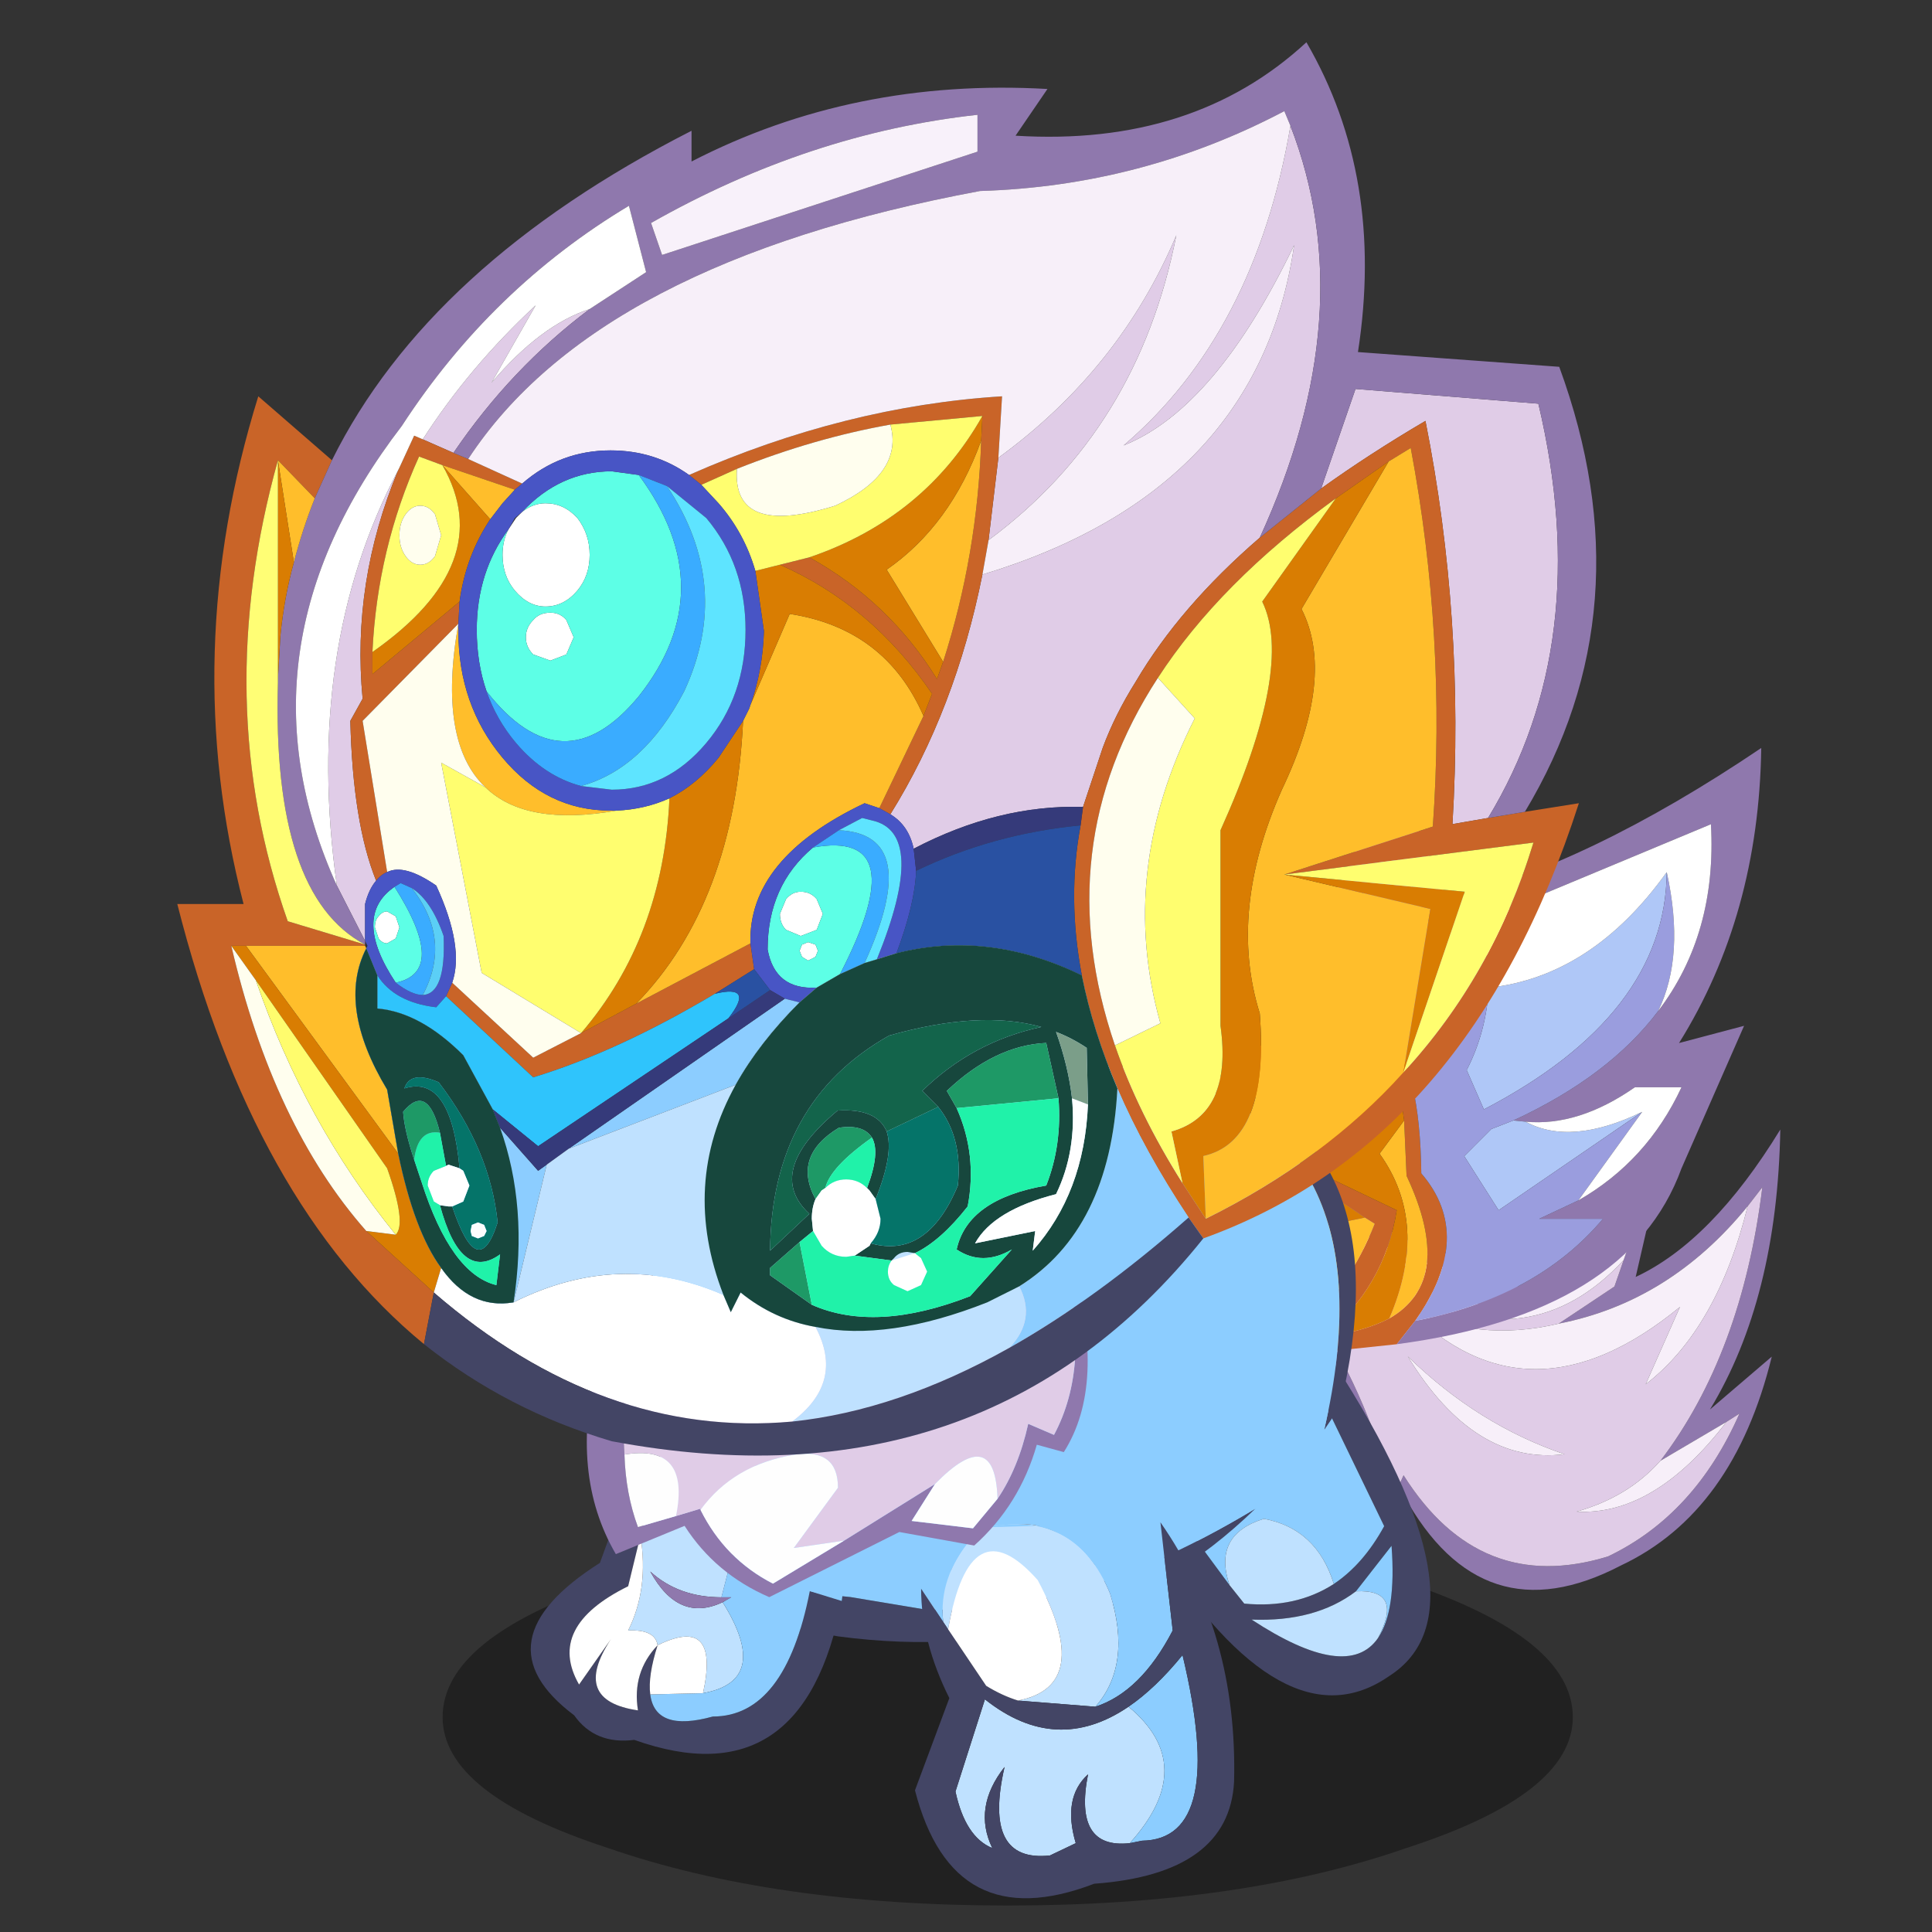 <svg xmlns:ffdec="https://www.free-decompiler.com/flash" xmlns:xlink="http://www.w3.org/1999/xlink" ffdec:objectType="frame" height="90" width="90" xmlns="http://www.w3.org/2000/svg"><rect width="100%" height="100%" fill="#333333" stroke="none"/><use ffdec:characterId="26" height="146.5" transform="matrix(.605 0 0 .606 -3.72 .06)" width="153.35" xlink:href="#a"/><defs><g id="a" transform="translate(6.15 -.1)"><use ffdec:characterId="1" height="9.8" transform="matrix(1.568 0 0 2.955 34.079 117.522)" width="55.5" xlink:href="#b"/><use ffdec:characterId="8" height="117.9" transform="matrix(.569 -.435 .212 .692 75.013 58.224)" width="75.9" xlink:href="#c"/><use ffdec:characterId="10" height="13.55" transform="matrix(1.89 0 0 1.89 89 104.75)" width="11.2" xlink:href="#d"/><use ffdec:characterId="12" height="26.9" transform="matrix(1.89 0 0 1.89 86.85 57.5)" width="25.8" xlink:href="#e"/><use ffdec:characterId="14" height="23.5" transform="matrix(1.89 0 0 1.89 47.15 81.85)" width="30.3" xlink:href="#f"/><use ffdec:characterId="16" height="16" transform="matrix(1.89 0 0 1.89 70.45 115.7)" width="13" xlink:href="#g"/><use ffdec:characterId="18" height="13.75" transform="matrix(1.89 0 0 1.89 40.9 108.8)" width="12.9" xlink:href="#h"/><use ffdec:characterId="20" height="13.85" transform="matrix(1.89 0 0 1.89 45.15 96.6)" width="20.4" xlink:href="#i"/><use ffdec:characterId="25" height="57.5" transform="matrix(1.89 0 0 1.89 13.65 3.25)" width="57.8" xlink:href="#j"/></g><g id="k" fill-rule="evenodd"><path d="M8.1 3.95Q4.35 5.55.9 9.65 0 14 4.9 12.8q8.05-8.75 13.25 2.65Q21 26.2 20.45 36.5l1.8-1.3q4.3 16.1 19.7 21.4 10.9 2.25 19.2-3.8l-1.7-.15-8.55-1.05q12.5-4 20.35-17.6l-2.25.7q-11.75 3.25-24.65-2.45l7.35.5L53.6 31l1.9-1.75Q40.75 31.5 33.75 22.3l1.15.05 2.6.1q-9.7-7.5-13.45-15.15Q15.55.8 8.1 3.95m-3.65 10.4q-4.7.3-4.85-4.15 12-16.7 26.2-2.9 7.45 13.3 20.35 17.9l-5.5.95q9.1 3.65 19.05.45l-5.35 6.75q9.55 2.05 20.8-3.3-6 15-17.1 20.35l8.55-.5q-9.4 11.4-23.55 8.4Q25.4 55.25 21.6 37l-2.5 1.15q1.2-10.6-1.8-22.35-4.75-10.3-12.85-1.45" fill="#8f78ad" transform="translate(.4 -1.05)"/><path d="m59.45 52.65 1.7.15q-8.3 6.05-19.2 3.8-15.4-5.3-19.7-21.4l-1.8 1.3q.55-10.3-2.3-21.05-5.2-11.4-13.25-2.65Q0 14 .9 9.65q3.45-4.1 7.2-5.7Q14 7 20.3 6.65l14.6 15.7-1.15-.05-5.6-3.85Q40.1 33.65 53.6 31l-1.9 1.75-7.35-.5Q34.7 28.35 28.2 20.3q9.25 19.55 30 18.8l-6.35 4.6q9.7-.05 17.15-9l2.25-.7Q63.4 47.6 50.9 51.6q-4.75 1.05-10.9-1.2 8.4 5.75 19.45 2.25M40.6 44.4q-8.5-8.6-13.9-19.6 3.65 14.4 13.9 19.6" fill="#e0cce7" transform="translate(.4 -1.05)"/><path d="M59.45 52.65Q48.4 56.15 40 50.4q6.15 2.25 10.9 1.2l8.55 1.05M69 34.7q-7.45 8.95-17.15 9l6.35-4.6q-20.75.75-30-18.8 6.5 8.05 16.15 11.95 12.9 5.7 24.65 2.45M53.6 31q-13.5 2.65-25.45-12.55l5.6 3.85q7 9.2 21.75 6.95L53.6 31m-18.7-8.65L20.3 6.65Q14 7 8.1 3.95 15.55.8 24.05 7.3q3.75 7.65 13.45 15.15l-2.6-.1m5.7 22.05q-10.25-5.2-13.9-19.6 5.4 11 13.9 19.6" fill="#f7eff9" transform="translate(.4 -1.05)"/></g><g id="l" fill-rule="evenodd"><path d="M6.2.25 7.25 0q6.5 10.05 2.25 12.75Q5.25 15.7 0 7.5q.15-1.05.45-1.9L3 9.05l.6.75q2.1.2 3.65-.8 1.2-.8 2.05-2.35L6.2.25M9.05 11.2q.75-1.1.55-3.75L8.15 9.3Q6.5 10.55 3.9 10.45q3.9 2.55 5.15.75" fill="#434565"/><path d="M.45 5.6Q1.75 1.65 6.2.25l3.1 6.4Q8.45 8.2 7.25 9q-.7-2.25-2.85-2.65Q2.3 7 3 9.05L.45 5.6m8.6 5.6q1.05-2-.9-1.9L9.6 7.45q.2 2.65-.55 3.75" fill="#8ccdff"/><path d="M3 9.05Q2.3 7 4.4 6.35q2.15.4 2.85 2.65-1.55 1-3.65.8L3 9.05m5.15.25q1.95-.1.9 1.9Q7.8 13 3.9 10.45q2.6.1 4.25-1.15" fill="#bfe1ff"/></g><g id="m" fill-rule="evenodd"><path d="M5.65 11.95q.65-.4 1.2-.65 5-2.45 5.1 6 2.2 2.55-.25 6l-.75.95-3.8.4Q3.35 27 .3 26.9q-.95-5.35 1.1-11.3 2.4-2.45 4.25-3.65m.2 12.55 1.35-1q1.85-1.6 2.85-4.15l-.4-.25q-3.4-2.4-7.5-3.1-1.8 4.4-1.7 7.85 0 1.2.25 2.25 3-.35 5.15-1.6m4.8-1.3q2.7-1.55.7-5.8l-.1-2.25q-.8-6.65-8.35-.2l8.05 3.85q-.5 3.15-3 5.15 1.65-.2 2.7-.75" fill="#c96428"/><path d="M6.85 11.3q-.55.25-1.2.65L10.8.85l2.2 5.3Q18.75 4.75 25.8 0q-.1 6.8-3.35 12l2.65-.7-2.55 5.8q-2.15 5.9-11.6 7.15l.75-.95q4.95-.95 7.65-4.15h-2.6l1.6-.75q2.8-1.6 4.2-4.6h-1.9q-2.3 1.6-4.45 1.4l-.5-.05q3.9-1.8 5.9-4.45 2.4-3.15 2.15-7.6L14.5 6.95l-1.9.8-1.95-4-3.8 7.55" fill="#8f78ad"/><path d="m15.7 15.15.5.05q1.85 1 4.75-.4l-5.85 4-1.4-2.2 1.1-1.1.9-.35m6.25-10.1q-.05 5.8-7.45 9.65l-.7-1.6q.8-1.55.9-3.35 4.2-.45 7.25-4.7" fill="#afc7f7"/><path d="M11.7 23.3q2.45-3.45.25-6-.1-8.45-5.1-6l3.8-7.55 1.95 4 1.9-.8.2 2.8q-.1 1.8-.9 3.35l.7 1.6q7.4-3.85 7.45-9.65.75 3.4-.35 5.65-2 2.65-5.9 4.45l-.9.35-1.1 1.1 1.4 2.2 5.85-4-2.6 3.6-1.6.75h2.6q-2.7 3.2-7.65 4.15" fill="#9a9dde"/><path d="m14.5 6.95 9.25-3.85q.25 4.45-2.15 7.6 1.1-2.25.35-5.65-3.05 4.25-7.25 4.7l-.2-2.8m1.7 8.25q2.15.2 4.45-1.4h1.9q-1.4 3-4.2 4.6l2.6-3.6q-2.9 1.4-4.75.4" fill="#fff"/><path d="M7.2 23.5q1.15-2.25-.25-3.85l2.7-.55.4.25q-1 2.55-2.85 4.15m3.45-.3q1.65-3.85-.4-6.7l1-1.35.1 2.25q2 4.25-.7 5.8" fill="#ffbe2b"/><path d="m7.2 23.5-1.35 1q2.8-4.9-1.75-4.05l-3.65 3.4Q.35 20.4 2.15 16q4.1.7 7.5 3.1l-2.7.55q1.4 1.6.25 3.85m4.05-8.35-1 1.35q2.05 2.85.4 6.7-1.05.55-2.7.75 2.5-2 3-5.15L2.9 14.95q7.55-6.45 8.35.2" fill="#d97d02"/><path d="m.45 23.85 3.65-3.4q4.55-.85 1.75 4.05Q3.7 25.75.7 26.1q-.25-1.05-.25-2.25m4.55-.1-.45-.9q-.5-.35-1.1-.35-.65 0-1.15.35-.45.4-.45.9t.45.85q.5.35 1.15.35.6 0 1.1-.35l.45-.85" fill="#fffe6f"/><path d="m5 23.75-.45.85q-.5.35-1.1.35-.65 0-1.15-.35-.45-.35-.45-.85t.45-.9q.5-.35 1.15-.35.6 0 1.1.35l.45.9" fill="#fffeee"/></g><g id="n" fill-rule="evenodd"><path d="M21.65.15 24.6.6q7.6 2.8 5.05 13.3l-.65.95Q31.85 2.5 21.65.15m4.55 17.9q-6.75 6.55-17 5.2Q-3.95 21.1 1.7 5.6l.1-.05.85-.55Q-2.5 20.55 9.7 21.65l3 .5q3.5.15 7.45-1.2 2.9-1 6.05-2.9" fill="#434565"/><path d="M21.65.15Q31.85 2.5 29 14.85l-2.8 3.2q-3.15 1.9-6.05 2.9-3.75-5.05-7.45 1.2l-3-.5Q-2.5 20.55 2.65 5q9.3-5.85 19-4.85" fill="#8ccdff"/><path d="M12.7 22.15q3.7-6.25 7.45-1.2-3.95 1.35-7.45 1.2" fill="#bfe1ff"/></g><g id="o" fill-rule="evenodd"><path d="M1.15 4.75q-.2-1.8 1.15-3.4L3 .9Q6.55.2 7.95 3.6q.9 2.9-.6 4.6L4.2 7.95q3.1-.6.8-4.9-2.75-3.1-3.65 2l-.2-.3M8.7 8.2q2.9 2.4.05 5.55-2.3.25-1.7-2.8-1.05.95-.5 2.8l-1.05.5q-2.75.3-1.85-3.6-1.3 1.65-.5 3.3-1.1-.45-1.5-2.3l1.2-3.75q2.9 2.3 5.85.3" fill="#bfe1ff"/><path d="M7.35 8.2q1.5-1.7.6-4.6Q6.55.2 3 .9l-.7.45q-1.35 1.6-1.15 3.4L.25 3.4Q1.35 1.75 3 .9l7-.2.5 4.4Q9.2 7.6 7.35 8.2m1.35 0q1.1-.75 2.2-2.1 1.8 7.5-1.65 7.55l-.5.1Q11.6 10.6 8.7 8.2" fill="#8ccdff"/><path d="m1.15 4.75.2.3 1.55 2.3q.65.4 1.3.6l3.15.25q1.85-.6 3.15-3.1L10 .7q3.15 4.5 3 10.55-.2 3.75-5.7 4.15-5.75 2.2-7.3-3.8l1.4-3.75Q.25 5.55.25 3.4l.9 1.35m7.6 9 .5-.1q3.45-.05 1.65-7.55-1.1 1.35-2.2 2.1-2.95 2-5.85-.3l-1.2 3.75q.4 1.85 1.5 2.3-.8-1.65.5-3.3-.9 3.9 1.85 3.6l1.05-.5q-.55-1.85.5-2.8-.6 3.05 1.7 2.8" fill="#434565"/><path d="M1.35 5.05q.9-5.1 3.65-2 2.3 4.3-.8 4.9-.65-.2-1.3-.6l-1.55-2.3" fill="#fff"/></g><g id="p" fill-rule="evenodd"><path d="m5.55.6-1.1 4.3-.5 2.05q-3.35 1.65-2 4l1.3-1.85Q1.6 11.6 4.35 12q-.25-1.55.8-2.65-.4 1.25-.3 2 .2 1.55 2.55.9 2.95 0 3.95-5.1l1.3.4q-1.55 8.1-8.45 5.65-1.6.2-2.45-1-4-3 1.05-6.2l1.75-4.8 1-.6" fill="#434565"/><path d="M4.45 4.9 5.55.6l4-.15-1.8 6.95Q6 7.4 4.85 6.35 6 8.45 7.8 7.6q2 3.2-.8 3.7.7-3.2-1.85-1.95-.1-.65-1.2-.6.85-1.7.5-3.85" fill="#bfe1ff"/><path d="M7 11.3q2.8-.5.8-3.7l.35-.2h-.4L9.55.45q1.65.95 2.85 3.9l.5 1.4-.25 1.8-1.3-.4q-1 5.1-3.95 5.1-2.35.65-2.55-.9L7 11.3" fill="#8ccdff"/><path d="M7.8 7.6Q6 8.45 4.85 6.35 6 7.4 7.75 7.4h.4l-.35.2" fill="#8f78ad"/><path d="M4.45 4.9q.35 2.15-.5 3.85 1.1-.05 1.2.6Q7.7 8.1 7 11.3l-2.15.05q-.1-.75.3-2-1.05 1.1-.8 2.65-2.75-.4-1.1-2.9l-1.3 1.85q-1.35-2.35 2-4l.5-2.05" fill="#fff"/></g><g id="q" fill-rule="evenodd"><path d="m19.5.3.3.05q1.4 4.85-.35 7.6l-1.1-.3q-.7 2.45-2.55 4.1l-3.05-.55-5.3 2.65q-2.2-.95-3.45-2.9L1.2 12.1Q-.7 8.85.45 4.3l1.5-.85Q1.4 6 1.55 8.05q.05 1.6.55 2.95l1.55-.45 1-.3v.05q1 2 2.95 3l2.9-1.75 3.7-2.3-.95 1.5 2.5.3 1-1.2Q17.6 8.6 18 6.8l1.05.45q1.5-2.8.45-6.95" fill="#8f78ad"/><path d="M19.5.3q1.05 4.15-.45 6.95L18 6.8q-.4 1.8-1.25 3.05-.1-3.1-2.55-.6l-3.7 2.3-2.05.3 1.8-2.45q0-1.6-1.75-1.35-2.5.4-3.85 2.25v-.05l-1 .3q.6-2.95-2.1-2.5-.15-2.05.4-4.6Q10.55-1 19.5.3" fill="#e0cce7"/><path d="m16.75 9.85-1 1.2-2.5-.3.95-1.5q2.45-2.5 2.55.6m-6.25 1.7L7.6 13.3q-1.95-1-2.95-3Q6 8.45 8.5 8.05q1.75-.25 1.75 1.35l-1.8 2.45 2.05-.3m-6.85-1L2.1 11q-.5-1.35-.55-2.95 2.7-.45 2.1 2.5" fill="#fefefe"/></g><g id="r" fill-rule="evenodd"><path d="m53.4 31.55-1.45.25q.5-8.35-1.1-16.4-2.3 1.35-4.25 2.75L48 14.1l7.45.6q2.3 9.7-2.05 16.85m-9.3-11.4q-3.25 2.8-5.05 5.85-.85 1.35-1.35 2.7l-.8 2.4q-3.45-.1-6.9 1.7-.2-.95-.95-1.4 2.65-4.25 3.75-9.75 11.25-3.4 12.7-13.4-3.2 6.65-6.95 8.15 5.35-4.55 6.8-13Q48.3 11 44.1 20.15m-11.05.1.4-3.35q4.95-3.6 7.25-9.05-1.55 7.9-7.65 12.4M6.5 34.3Q5.15 24.7 9 17.4q-1.9 4.55-1.45 9.3l-.5.9q.1 4.15 1.05 6.5-.3.35-.45.95v1.5L6.5 34.3M10 16.15q1.9-2.95 4.6-5.45l-1.8 3.15q2-2.35 4-3-3.2 2.4-5.55 5.85L10 16.15" fill="#e0cce7"/><path d="M46.6 18.15q1.95-1.4 4.25-2.75 1.6 8.05 1.1 16.4l1.45-.25 1.5-.25 2.2-.35q-4.45 13.8-15.3 17.7l-.6-.85q-1.8-2.7-2.9-5.25-1-2.35-1.45-4.6-.6-3.15-.05-6.1l.1-.75.8-2.4q.5-1.35 1.35-2.7 1.8-3.05 5.05-5.85l2.5-2m-1.5 15.7 6.05-1.95q.55-7.7-.9-15.4l-.9.55-2.15 1.5q-4.75 3.45-7.25 7.3-4.5 6.9-1.75 14.95.95 2.75 2.75 5.6l.95 1.45q4.85-2.4 8.05-5.95 3.65-3.95 5.3-9.35l-10.15 1.3M20.85 17.6q6.35-2.8 12.75-3.2l-.15 2.5-.4 3.35-.25 1.4q-1.1 5.5-3.75 9.75l-.45-.25 1.8-3.75.35-.9q-2.45-3.6-6.2-5.25l1.2-.3q3.25 1.8 5.2 4.95l.25-.7q1.4-4.35 1.55-9l.05-1-3.75.35q-3.1.55-6.25 1.8l-1.45.65-.5-.4M9 17.4l.05-.1.6-1.3.35.15 1.25.55.6.25 2.2 1-.3.25-2.95-1-.95-.35q-1.7 3.75-1.9 7.95v.9l3.55-2.95-.05.9-3.9 3.95 1 6.15q-.25.1-.45.35-.95-2.35-1.05-6.5l.5-.9Q7.1 21.95 9 17.4m1.05 35.55Q3.1 47.25 0 35.05h2.7q-2.65-10.2.6-20.65l3 2.6-.7 1.55L4.1 17q-2.75 9.85.4 18.75l3.15.95v.05H2.2q1.7 7.3 5.5 11.6l2.75 2.5-.4 2.1m.9-14.15.25-.55 3.3 3.05 1.95-1 2.25-1.2 4.65-2.45.15 1.05-1.6 1q-3.95 2.35-7.4 3.4l-3.55-3.3" fill="#c96428"/><path d="m46.6 18.15-2.5 2Q48.3 11 45.35 3.4l-.25-.6q-5.8 3.05-12.4 3.25-15.6 2.9-20.85 10.9l-.6-.25q2.35-3.45 5.55-5.85l2.3-1.5-.7-2.7Q12.8 10 9.15 15.6q-7 9.1-2.65 18.7l1.15 2.25v.15q-3.8-2-3.55-10.65v-.15l.1-1.75q.15-1.55.55-3 .35-1.35.85-2.6L6.3 17q3.95-7.95 14.65-13.4v1.25q6.6-3.4 14.5-2.95l-1.3 1.9Q41.4 4.25 46 0q3.2 5.5 2.1 12.6l8.2.6q3.6 9.8-1.4 18.1l-1.5.25q4.35-7.15 2.05-16.85L48 14.1l-1.4 4.05m-14-15.2q-6.85.75-13.3 4.4l.45 1.3 12.85-4.2v-1.5" fill="#8f78ad"/><path d="m49.35 17.05.9-.55q1.45 7.7.9 15.4l-6.05 1.95 5.95 1.4-1.1 6.65q-3.2 3.55-8.05 5.95l-.1-2.55q2.7-.6 2.3-5.8-1.3-4.15.9-9.1 2.2-4.6.8-7.35l3.55-6m-16.6-.85q-.15 4.65-1.55 9l-2.3-3.75q2.6-1.8 3.85-5.25M30.4 27.4l-1.8 3.75-.6-.2q-4.75 2.25-4.65 5.7L18.7 39.1q4-4.1 4.35-11.5l.25-.5.05-.15 1.6-3.7q3.9.6 5.45 4.15M5.6 18.55q-.5 1.25-.85 2.6L4.1 17l1.5 1.55m5.2-1.35 2.95 1-.5.55-.5.65-1.95-2.2m.65 6.45v.3q0 3 1.8 5.15 1.8 2.15 4.4 2.15h.25q-3.7.65-5.35-.95-1.95-1.85-1.1-6.65M9 45.2l-6.2-8.45h4.85l.05.1q-1.2 2.35.85 5.75L9 45.2" fill="#ffbe2b"/><path d="M32.6 2.95v1.5l-12.85 4.2-.45-1.3q6.45-3.65 13.3-4.4" fill="#f8f1fa"/><path d="m49.35 17.05-3.55 6q1.4 2.75-.8 7.35-2.2 4.95-.9 9.1.4 5.2-2.3 5.8l.1 2.55-.95-1.45-.45-2.1q2.5-.7 2-4.3v-7.95q3-6.65 1.7-9.3l3-4.2 2.15-1.5m.6 24.85 1.1-6.65-5.95-1.4 7.35.7-2.5 7.35M32.8 15.2l-.05 1q-1.25 3.45-3.85 5.25l2.3 3.75-.25.7q-1.95-3.15-5.2-4.95 4.7-1.6 7.05-5.75m-8.25 6.05q3.75 1.65 6.2 5.25l-.35.9q-1.55-3.55-5.45-4.15l-1.6 3.7q.5-1.4.55-3l-.35-2.45 1-.25m-19.8-.1q-.4 1.45-.55 3l-.1 1.75V17l.65 4.15m3.2 3.65q5.15-3.6 2.85-7.6l1.95 2.2q-1 1.5-1.25 3.35L7.95 25.7v-.9m12.1 5.95q1.1-.55 2-1.65l1-1.5Q22.7 35 18.7 39.1l-2.25 1.2q3.35-3.9 3.6-9.55m-17.85 6h.6L9 45.2q.65 3.15 1.75 4.65l-.3 1-2.75-2.5 1.2.15q.45-.45-.35-2.7L3.2 38.15l-1-1.4" fill="#d97d02"/><path d="m33.45 16.9.15-2.5q-6.4.4-12.75 3.2-1.4-1-3.2-1-2.05 0-3.6 1.35l-2.2-1q5.25-8 20.85-10.9 6.6-.2 12.4-3.25l.25.6q-1.45 8.45-6.8 13 3.75-1.5 6.95-8.15-1.45 10-12.7 13.4l.25-1.4q6.1-4.5 7.65-12.4-2.3 5.45-7.25 9.05" fill="#f7eff9"/><path d="m45.1 33.85 10.15-1.3q-1.65 5.4-5.3 9.35l2.5-7.35-7.35-.7M21.35 18l1.45-.65q-.2 2.8 4 1.5 2.8-1.3 2.25-3.3l3.75-.35q-2.35 4.15-7.05 5.75l-1.2.3-1 .25q-.45-1.55-1.5-2.75l-.7-.75m-13.4 6.8q.2-4.2 1.9-7.95l.95.35q2.3 4-2.85 7.6m2.8-4.75-.25-.85q-.25-.35-.6-.35t-.6.35q-.25.35-.25.85t.25.85q.25.35.6.35t.6-.35l.25-.85m1.8 10.25q1.65 1.6 5.35.95 1.15-.05 2.15-.5-.25 5.65-3.6 9.55l-4.05-2.45-1.65-8.55 1.8 1M47.2 18.55l-3 4.2q1.3 2.65-1.7 9.3V40q.5 3.6-2 4.3l.45 2.1q-1.8-2.85-2.75-5.6l1.85-.9q-1.75-6.2 1.4-12.4l-1.5-1.65q2.5-3.85 7.25-7.3" fill="#fffe6f"/><path d="M6.5 34.3q-4.35-9.6 2.65-18.7Q12.8 10 18.4 6.65l.7 2.7-2.3 1.5q-2 .65-4 3l1.8-3.15q-2.7 2.5-4.6 5.45L9.65 16l-.6 1.3-.05.1q-3.85 7.3-2.5 16.9m7.55-15.2q.45-.35.95-.35.75 0 1.3.6.5.65.5 1.5t-.5 1.45q-.55.65-1.3.65-.7 0-1.25-.65-.5-.6-.5-1.45 0-.6.25-1.05l.3-.45.25-.25m.45 4.4q.25-.3.7-.3.4 0 .65.3l.3.7-.3.7-.65.25-.7-.25q-.3-.3-.3-.7 0-.4.3-.7m-4.05 27.35.3-1q1.2 1.7 2.95 1.4 4.3-2.15 8.55-.3l.3.7.4-.8q1.35 1.1 3.05 1.4 1.2 2.25-.95 3.85-7.7.7-14.6-5.25M8.9 35.55l.15.45-.15.45-.35.2q-.2 0-.35-.2L8.05 36q0-.3.15-.45.15-.2.35-.2l.35.2m16.5-1q.4 0 .65.3l.25.6-.25.65-.65.25-.6-.25q-.25-.25-.25-.65l.25-.6q.25-.3.6-.3m.6 2.15.1.25-.1.25-.3.15-.25-.15-.1-.25.1-.25.25-.1.3.1" fill="#fff"/><path d="M22.8 17.35q3.15-1.25 6.25-1.8.55 2-2.25 3.3-4.2 1.3-4-1.5m-12.05 2.7-.25.85q-.25.35-.6.35t-.6-.35q-.25-.35-.25-.85t.25-.85q.25-.35.6-.35t.6.35l.25.85m.7 3.6q-.85 4.8 1.1 6.65l-1.8-1 1.65 8.55 4.05 2.45-1.95 1-3.3-3.05q.5-1.45-.65-3.95-1.3-.9-2-.55l-1-6.15 3.9-3.95M2.2 36.75l1 1.4q2 5.8 5.7 10.35l-1.2-.15q-3.8-4.3-5.5-11.6m37.75-10.9 1.5 1.65q-3.15 6.2-1.4 12.4l-1.85.9q-2.75-8.05 1.75-14.95" fill="#fffeee"/><path d="M13.5 19.8q-.25.45-.25 1.05 0 .85.5 1.45.55.65 1.25.65.75 0 1.3-.65.5-.6.5-1.45t-.5-1.5q-.55-.6-1.3-.6-.5 0-.95.35 1.55-1.65 3.65-1.65l1.1.15q3.45 4.65 0 9-3.1 3.75-6.2-.2-.4-1.15-.4-2.5 0-2.35 1.3-4.1m1 3.7q-.3.3-.3.7 0 .4.3.7l.7.25.65-.25.3-.7-.3-.7q-.25-.3-.65-.3-.45 0-.7.3M8.9 38.25q-1.8-2.7-.05-3.9 2.2 3.45.05 3.9m0-2.7-.35-.2q-.2 0-.35.2-.15.15-.15.45l.15.45q.15.2.35.2l.35-.2.15-.45-.15-.45M26 36.7l-.3-.1-.25.1-.1.25.1.25.25.15.3-.15.1-.25-.1-.25m-.6-2.15q-.35 0-.6.3l-.25.6q0 .4.25.65l.6.25.65-.25.25-.65-.25-.6q-.25-.3-.65-.3m.65 3.9q-1.7.1-2-1.55 0-2.6 1.85-4.15Q30.05 32 27 37.9l-.95.55" fill="#5dffe6"/><path d="m20.85 17.6.5.4.7.75q1.05 1.2 1.5 2.75l.35 2.45q-.05 1.6-.55 3l-.05.15-.25.5-1 1.5q-.9 1.1-2 1.65-1 .45-2.15.5h-.25q-2.6 0-4.4-2.15-1.8-2.15-1.8-5.15v-.3l.05-.9q.25-1.85 1.25-3.35l.5-.65.5-.55.3-.25q1.55-1.35 3.6-1.35 1.8 0 3.2 1m7.75 13.55.45.25q.75.45.95 1.4l.1.9q-.05 1.35-.8 3.35l-.8.25q2.1-5.15-.2-5.65l-.4-.1-.95.5-1.05.7q-1.85 1.55-1.85 4.15.3 1.65 2 1.55l-.7.6-.6-.15-.6-.35-.65-.85-.15-1.05q-.1-3.45 4.65-5.7l.6.2M13.5 19.8q-1.3 1.75-1.3 4.1 0 1.35.4 2.5t1.2 2.1q1.15 1.35 2.65 1.75l1.25.15q2.25 0 3.85-1.9t1.6-4.6q0-2.65-1.6-4.55l-1.6-1.3-1.15-.45-1.1-.15q-2.1 0-3.65 1.65l-.3.25-.25.45M8.1 34.1q.2-.25.45-.35.7-.35 2 .55 1.15 2.5.65 3.95l-.25.55-.4.45q-1.7-.2-2.4-1.3l-.45-1.1.05-.1-.1-.2v-1.5q.15-.6.45-.95m1.45.3-.45-.2-.25.15q-1.75 1.2.05 3.9.65.5 1.1.5.95-.05.85-2.4-.5-1.45-1.3-1.95" fill="#4855c5"/><path d="M4.1 25.9v.15Q3.85 34.7 7.65 36.7l-3.15-.95Q1.35 26.85 4.1 17v8.9" fill="#fffe75"/><path d="M12.6 26.4q3.1 3.95 6.2.2 3.45-4.35 0-9l1.15.45q2.7 4.05.7 8.35-1.65 3.15-4.2 3.85-1.5-.4-2.65-1.75-.8-.95-1.2-2.1m-3.75 7.95.25-.15.45.2q1.65 2.1.45 4.35-.45 0-1.1-.5 2.15-.45-.05-3.9M27 37.9q3.05-5.9-1.1-5.15l1.05-.7q3.45.15 1.05 5.4l-1 .45" fill="#3aacff"/><path d="m19.95 18.05 1.6 1.3q1.6 1.9 1.6 4.55 0 2.7-1.6 4.6-1.6 1.9-3.85 1.9l-1.25-.15q2.55-.7 4.2-3.85 2-4.3-.7-8.35m7 14 .95-.5.4.1q2.3.5.2 5.65l-.5.15q2.4-5.25-1.05-5.4" fill="#5ee4ff"/><path d="M9.55 34.4q.8.5 1.3 1.95.1 2.35-.85 2.4 1.2-2.25-.45-4.35" fill="#5bcff6"/><path d="M8.15 37.95q.7 1.1 2.4 1.3l.4-.45 3.55 3.3q3.45-1.05 7.4-3.4 1.65-.4.55 1l-7.75 5.2-1.85-1.5-1.2-2.2q-1.75-1.75-3.5-1.9v-1.35" fill="#2fc4fc"/><path d="M38.3 42.55q1.1 2.55 2.9 5.25-3.75 3.3-7.3 5.3 1.1-1.15.4-2.5 3.7-2.3 4-8.05m-27.55 7.3Q9.65 48.35 9 45.2l-.45-2.6q-2.05-3.4-.85-5.75l.45 1.1v1.35q1.75.15 3.5 1.9l1.2 2.2.3.75 1.55 1.75.35-.25-1.35 5.6q-1.75.3-2.95-1.4m5.2-4.85 8.8-6.1.6.15q-1.65 1.65-2.6 3.35l-6.8 2.6" fill="#8ccdff"/><path d="m36.9 31.1-.1.75q-3.6.35-6.7 1.85l-.1-.9q3.45-1.8 6.9-1.7M15.05 45.65l-.35.25-1.55-1.75-.3-.75 1.85 1.5 7.75-5.2 1.7-1.15.6.35-8.8 6.1-.9.65" fill="#353a7a"/><path d="M36.85 37.95q.45 2.25 1.45 4.6-.3 5.75-4 8.05.7 1.35-.4 2.5-4.55 2.55-8.85 3 2.15-1.6.95-3.85-1.7-.3-3.05-1.4l-.4.8-.3-.7q-4.25-1.85-8.55.3l1.35-5.6.9-.65 6.8-2.6q.95-1.7 2.6-3.35l.7-.6.95-.55 1-.45.5-.15.8-.25q3.75-.95 7.55.9" fill="#bfe1ff"/><path d="m3.2 38.15 5.35 7.65q.8 2.25.35 2.7-3.7-4.55-5.7-10.35" fill="#fffc6d"/><path d="m41.2 47.8.6.85q-8.9 11.1-24.1 8.25-4.25-1.25-7.65-3.95l.4-2.1q6.9 5.95 14.6 5.25 4.3-.45 8.85-3 3.55-2 7.3-5.3" fill="#434565"/><path d="M36.8 31.85q-.55 2.95.05 6.1-3.8-1.85-7.55-.9.75-2 .8-3.35 3.1-1.5 6.7-1.85m-12.65 6.7-1.7 1.15q1.1-1.4-.55-1l1.6-1 .65.85" fill="#2951a2"/><path d="m28.5 37.3.8-.25q3.75-.95 7.55.9.45 2.25 1.45 4.6-.3 5.75-4 8.05l-1.3.65q-4.05 1.6-7 1-1.7-.3-3.05-1.4l-.4.8-.3-.7q-1.75-4.5.5-8.55.95-1.7 2.6-3.35l.7-.6.95-.55 1-.45.5-.15M26 47.05q-.15.35-.15.8l.05.5-.55.45-1.2 1.05v.3l1.7 1.2q2.6 1.15 6.45-.35l1.7-1.9q-1.2.7-2.25 0 .45-2.05 3.65-2.6.65-1.65.5-3.55l-.5-2.25q-2.1.1-4.05 1.95l.4.7q.85 1.9.45 4-1.1 1.4-2.15 1.9l-.3-.05q-.35 0-.55.25l-.1.1-1.5-.2.6-.4.05-.1q2.3.65 3.55-2.35.2-1.95-.8-3.2l-.65-.65q2.05-2 4.85-2.6-2.5-.7-6.2.35-4.8 2.7-4.85 8.75l1.6-1.5q-1.85-1.7 1.15-4.2 1.6-.1 2 .85.3.9-.45 2.75l-.25-.35-.1-.1q.55-1.45.2-2.05-.35-.55-1.35-.4-1.9 1.15-.95 2.9m10.45-4.1q.2 2.15-.65 3.9-2.55.65-3.3 2l2.45-.5-.1.8q2.1-2.35 2.25-5.95l-.05-2.3q-.6-.4-1.25-.65.5 1.4.65 2.7" fill="#17473d"/><path d="m26.4 46.6-.15.1-.25.35q-.95-1.75.95-2.9 1-.15 1.35.4-1.7 1.2-1.9 2.05m5.35-3.25-.4-.7q1.95-1.85 4.05-1.95l.5 2.25-4.15.4m-5.9 8-1.7-1.2v-.3l1.2-1.05.5 2.55" fill="#1e9966"/><path d="m26 47.05.25-.35.15-.1q.35-.35.85-.35t.85.35l.1.1.25.35.2.8q0 .55-.4 1l-.05.1-.6.4-.35.05q-.6 0-1-.45l-.35-.6-.05-.5q0-.45.15-.8m4.05 2.2.25.2.25.55-.25.55-.55.25-.55-.25q-.25-.2-.25-.55 0-.25.15-.45l.95-.3m6.4-6.3.65.25q-.15 3.6-2.25 5.95l.1-.8-2.45.5q.75-1.35 3.3-2 .85-1.75.65-3.9" fill="#fff"/><path d="m25.9 48.35.35.6q.4.45 1 .45l.35-.05 1.5.2q-.15.2-.15.45 0 .35.25.55l.55.25.55-.25.25-.55-.25-.55-.25-.2q1.05-.5 2.15-1.9.4-2.1-.45-4l4.15-.4q.15 1.9-.5 3.55-3.2.55-3.65 2.6 1.05.7 2.25 0L32.3 51q-3.85 1.5-6.45.35l-.5-2.55.55-.45m2.2-1.75q-.35-.35-.85-.35t-.85.35q.2-.85 1.9-2.05.35.6-.2 2.05" fill="#20f2a9"/><path d="M28.25 48.85q.4-.45.4-1l-.2-.8q.75-1.85.45-2.75l2.1-1q1 1.25.8 3.2-1.25 3-3.55 2.35" fill="#057469"/><path d="M28.9 44.3q-.4-.95-2-.85-3 2.5-1.15 4.2l-1.6 1.5Q24.2 43.1 29 40.4q3.7-1.05 6.2-.35-2.8.6-4.85 2.6l.65.65-2.1 1" fill="#13644b"/><path d="m37.1 43.2-.65-.25q-.15-1.3-.65-2.7.65.25 1.25.65l.05 2.3" fill="#7b9e89"/><path d="m12.85 43.4.3.75q1.15 3.2.55 7.1-1.75.3-2.95-1.4-1.1-1.5-1.75-4.65l-.45-2.6q-2.05-3.4-.85-5.75l.45 1.1v1.35q1.75.15 3.5 1.9l1.2 2.2m-1.65 3.95q1.05 3.15 1.85.65-.3-2.95-2.4-5.7-1.15-.5-1.4.25 1.9-.6 2.25 3.25l-.45-.15-.1.05-.25-1.35q-.5-2.05-1.5-.85.05.75.45 1.95l.3.9q1.2 3.75 3.05 4.2l.15-1.25q-1.6 1.15-2.45-2l.35.05h.15" fill="#17473d"/><path d="m11.2 47.35.45-.2.25-.65-.25-.6-.15-.1q-.35-3.85-2.25-3.25.25-.75 1.4-.25 2.1 2.75 2.4 5.7-.8 2.5-1.85-.65m1.05 1.3.25-.1.1-.2-.1-.25-.25-.1-.25.1-.05.25.05.2.25.1" fill="#057469"/><path d="m11.5 45.8.15.1.25.6-.25.65-.45.2h-.15l-.35-.05-.25-.15-.25-.65q0-.35.25-.6l.5-.2.1-.05.45.15" fill="#fff"/><path d="m10.95 45.7-.5.2q-.25.25-.25.6l.25.65.25.15q.85 3.15 2.45 2L13 50.55q-1.85-.45-3.05-4.2l-.3-.9q.15-1.25 1.05-1.1l.25 1.35" fill="#20f2a9"/><path d="M9.65 45.45q-.4-1.2-.45-1.95 1-1.2 1.5.85-.9-.15-1.05 1.1" fill="#1e9966"/><path d="m12.25 48.65-.25-.1-.05-.2.05-.25.25-.1.25.1.1.25-.1.2-.25.1" fill="#fcfdfd"/></g><use ffdec:characterId="2" height="57.85" transform="translate(.35 60.05)" width="75.55" xlink:href="#k" id="c"/><use ffdec:characterId="9" height="13.55" width="11.2" xlink:href="#l" id="d"/><use ffdec:characterId="11" height="26.9" width="25.8" xlink:href="#m" id="e"/><use ffdec:characterId="13" height="23.5" width="30.3" xlink:href="#n" id="f"/><use ffdec:characterId="15" height="16" width="13" xlink:href="#o" id="g"/><use ffdec:characterId="17" height="13.75" width="12.9" xlink:href="#p" id="h"/><use ffdec:characterId="19" height="13.85" width="20.4" xlink:href="#q" id="i"/><use ffdec:characterId="21" height="57.5" width="57.8" xlink:href="#r" id="j"/><path d="M27.75 0q0 2-8.15 3.4Q11.5 4.9 0 4.9q-11.5 0-19.65-1.5-8.1-1.4-8.1-3.4 0-2.05 8.1-3.5Q-11.5-4.9 0-4.9q11.5 0 19.6 1.4 8.15 1.45 8.15 3.5" fill-opacity=".349" fill-rule="evenodd" transform="translate(27.75 4.9)" id="b"/></defs></svg>